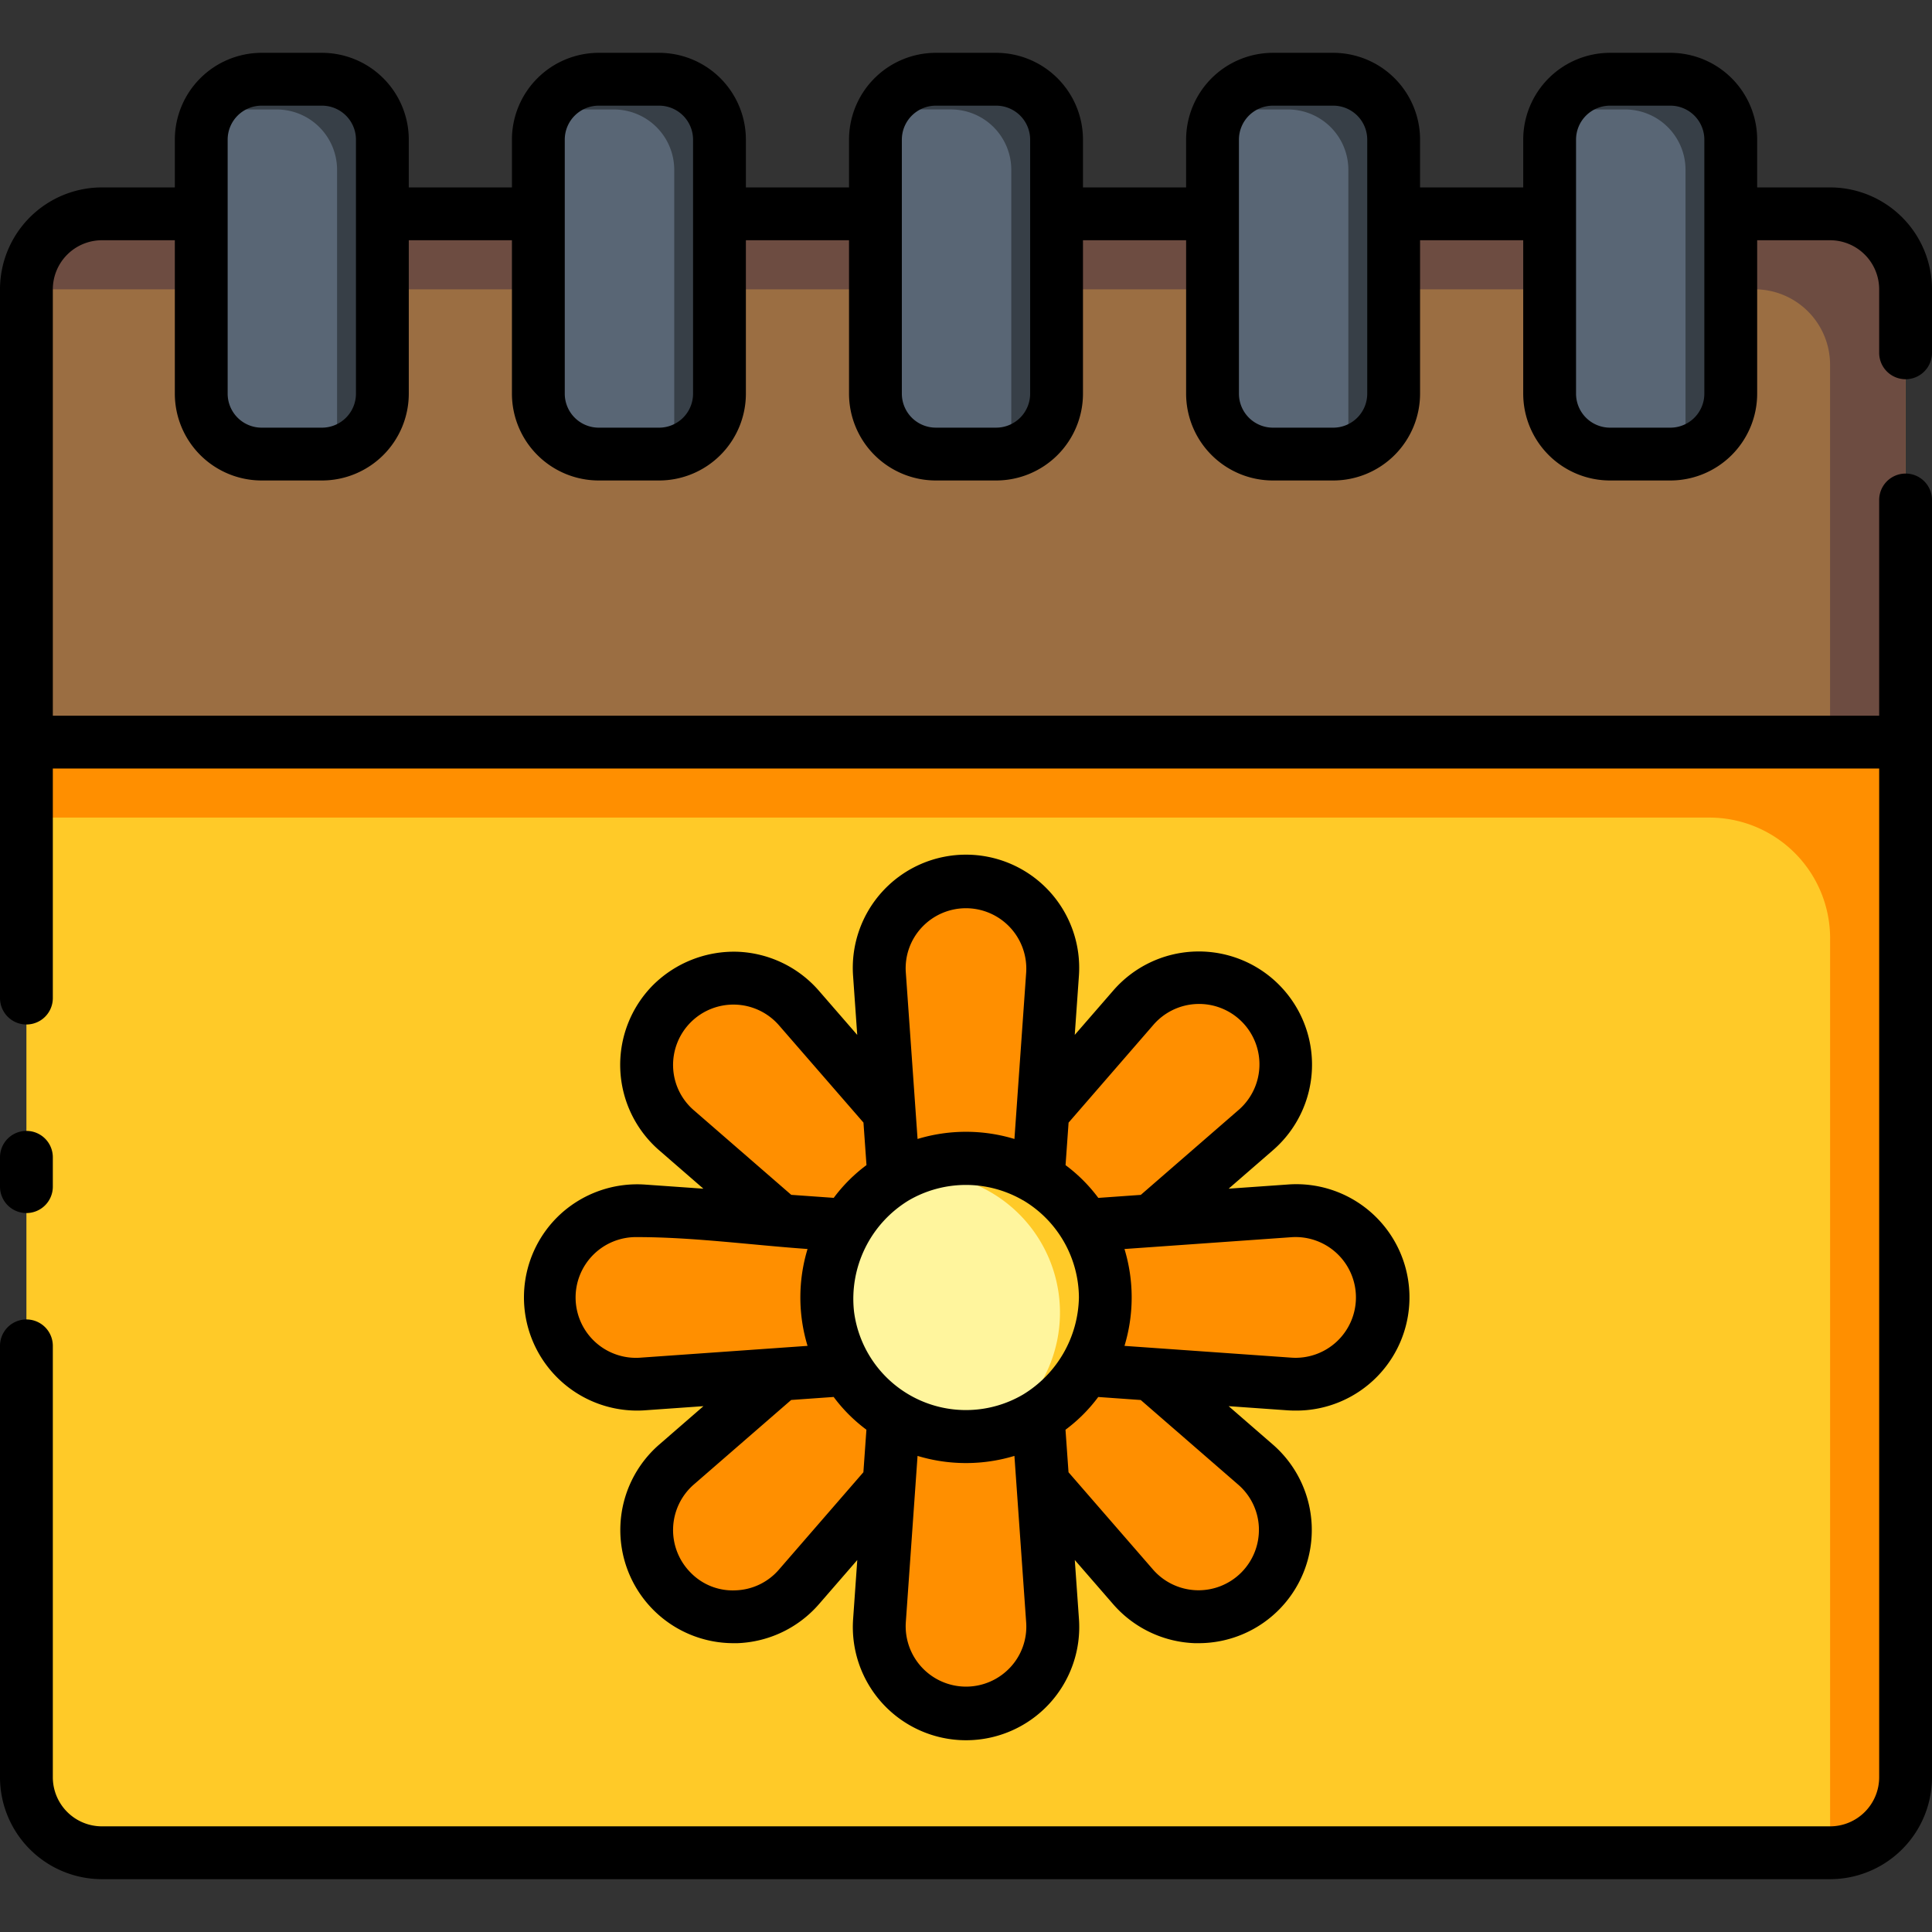 <svg id="Layer_1" data-name="Layer 1" xmlns="http://www.w3.org/2000/svg" viewBox="0 0 128 128"><rect x="0" y="0" width="128" height="128" fill="#333333" stroke="none"/><title>CALENDAR</title><path d="M1.75,49.167h124.5a0,0,0,0,1,0,0V117.75a5,5,0,0,1-5,5H6.75a5,5,0,0,1-5-5V49.167A0,0,0,0,1,1.75,49.167Z" style="fill:#ffca28"/><path d="M1.75,49.167v5h111.5a8,8,0,0,1,8,8v60.58h0a5,5,0,0,0,5-5V49.167Z" style="fill:#ff8f00"/><rect x="13.333" y="5.25" width="12" height="24.833" rx="4" ry="4" style="fill:#596675"/><rect x="35.667" y="5.25" width="12" height="24.833" rx="4" ry="4" style="fill:#596675"/><rect x="58" y="5.25" width="12" height="24.833" rx="4" ry="4" style="fill:#596675"/><rect x="80.333" y="5.25" width="12" height="24.833" rx="4" ry="4" style="fill:#596675"/><rect x="102.667" y="5.25" width="12" height="24.833" rx="4" ry="4" style="fill:#596675"/><path d="M110.667,5.25h-4A3.982,3.982,0,0,0,103.2,7.3a3.934,3.934,0,0,1,.47-.047h4a4,4,0,0,1,4,4V28.085a3.957,3.957,0,0,1-.528,1.951,3.987,3.987,0,0,0,3.53-3.953V9.25A4,4,0,0,0,110.667,5.25Z" style="fill:#373f47"/><path d="M88.333,5.25h-4A3.982,3.982,0,0,0,80.862,7.3a3.934,3.934,0,0,1,.47-.047h4a4,4,0,0,1,4,4V28.085a3.957,3.957,0,0,1-.528,1.951,3.987,3.987,0,0,0,3.53-3.953V9.25A4,4,0,0,0,88.333,5.25Z" style="fill:#373f47"/><path d="M66,5.25H62A3.982,3.982,0,0,0,58.528,7.3,3.934,3.934,0,0,1,59,7.251h4a4,4,0,0,1,4,4V28.085a3.957,3.957,0,0,1-.528,1.951A3.987,3.987,0,0,0,70,26.083V9.25A4,4,0,0,0,66,5.25Z" style="fill:#373f47"/><path d="M43.667,5.25h-4A3.982,3.982,0,0,0,36.2,7.3a3.934,3.934,0,0,1,.47-.047h4a4,4,0,0,1,4,4V28.085a3.957,3.957,0,0,1-.528,1.951,3.987,3.987,0,0,0,3.53-3.953V9.25A4,4,0,0,0,43.667,5.25Z" style="fill:#373f47"/><path d="M21.333,5.25h-4A3.982,3.982,0,0,0,13.862,7.3a3.934,3.934,0,0,1,.47-.047h4a4,4,0,0,1,4,4V28.085a3.957,3.957,0,0,1-.528,1.951,3.987,3.987,0,0,0,3.53-3.953V9.25A4,4,0,0,0,21.333,5.25Z" style="fill:#373f47"/><path d="M121.25,14.167h-6.583V26.083a4,4,0,0,1-4,4h-4a4,4,0,0,1-4-4V14.167H92.333V26.083a4,4,0,0,1-4,4h-4a4,4,0,0,1-4-4V14.167H70V26.083a4,4,0,0,1-4,4H62a4,4,0,0,1-4-4V14.167H47.667V26.083a4,4,0,0,1-4,4h-4a4,4,0,0,1-4-4V14.167H25.333V26.083a4,4,0,0,1-4,4h-4a4,4,0,0,1-4-4V14.167H6.75a5,5,0,0,0-5,5v30h124.5v-30A5,5,0,0,0,121.25,14.167Z" style="fill:#9b6e42"/><path d="M121.25,14.167h-6.583v5h1.58a5,5,0,0,1,5,5v25h5v-30A5,5,0,0,0,121.25,14.167Z" style="fill:#6d4c41"/><path d="M80.333,19.17v-5H70v5Z" style="fill:#6d4c41"/><path d="M102.667,19.17v-5H92.333v5Z" style="fill:#6d4c41"/><path d="M58,19.17v-5H47.667v5Z" style="fill:#6d4c41"/><path d="M35.667,19.17v-5H25.333v5Z" style="fill:#6d4c41"/><path d="M13.333,19.17v-5H6.75a5,5,0,0,0-5,5v0Z" style="fill:#6d4c41"/><circle cx="64" cy="85.958" r="9.229" style="fill:#fff59d"/><path d="M64,76.729a9.187,9.187,0,0,0-4.407,1.119,9.224,9.224,0,0,1,5.812,17.221A9.224,9.224,0,0,0,64,76.729Z" style="fill:#ffca28"/><path d="M85.39,80.226l-9.1.643,6.89-5.982a5.747,5.747,0,1,0-8.107-8.107L69.09,73.67l.643-9.1a5.747,5.747,0,1,0-11.465,0l.643,9.1-5.982-6.89a5.747,5.747,0,1,0-8.107,8.107l6.89,5.982-9.1-.643a5.747,5.747,0,1,0,0,11.465l9.1-.643-6.89,5.982a5.747,5.747,0,1,0,8.107,8.107l5.982-6.89-.643,9.1a5.747,5.747,0,1,0,11.465,0l-.643-9.1,5.982,6.89a5.747,5.747,0,1,0,8.107-8.107l-6.89-5.982,9.1.643a5.747,5.747,0,1,0,0-11.465ZM68.689,93.89a8.764,8.764,0,1,1,1.837-1.405A9.159,9.159,0,0,1,68.689,93.89Z" style="fill:#ff8f00"/><path d="M1.75,80.368a1.75,1.75,0,0,0,1.75-1.75V76.675a1.75,1.75,0,0,0-3.5,0v1.943A1.75,1.75,0,0,0,1.75,80.368Z"/><path d="M126.25,25.125a1.75,1.75,0,0,0,1.75-1.75V19.167a6.758,6.758,0,0,0-6.75-6.75h-4.833V9.25a5.756,5.756,0,0,0-5.75-5.75h-4a5.756,5.756,0,0,0-5.75,5.75v3.167H94.083V9.25a5.756,5.756,0,0,0-5.75-5.75h-4a5.756,5.756,0,0,0-5.75,5.75v3.167H71.75V9.25A5.756,5.756,0,0,0,66,3.5H62a5.756,5.756,0,0,0-5.75,5.75v3.167H49.417V9.25a5.756,5.756,0,0,0-5.75-5.75h-4a5.756,5.756,0,0,0-5.75,5.75v3.167H27.083V9.25a5.756,5.756,0,0,0-5.75-5.75h-4a5.756,5.756,0,0,0-5.75,5.75v3.167H6.75A6.758,6.758,0,0,0,0,19.167V66.125a1.75,1.75,0,0,0,3.5,0V50.917h121V117.75a3.254,3.254,0,0,1-3.25,3.25H6.75a3.254,3.254,0,0,1-3.25-3.25V89.167a1.75,1.75,0,0,0-3.5,0V117.75a6.758,6.758,0,0,0,6.75,6.75h114.5a6.758,6.758,0,0,0,6.75-6.75V33.125a1.75,1.75,0,0,0-3.5,0V47.417H3.5V19.167a3.254,3.254,0,0,1,3.25-3.25h4.833V26.083a5.756,5.756,0,0,0,5.75,5.75h4a5.756,5.756,0,0,0,5.75-5.75V15.917h6.834V26.083a5.756,5.756,0,0,0,5.75,5.75h4a5.756,5.756,0,0,0,5.75-5.75V15.917H56.25V26.083A5.756,5.756,0,0,0,62,31.833h4a5.756,5.756,0,0,0,5.75-5.75V15.917h6.833V26.083a5.756,5.756,0,0,0,5.75,5.75h4a5.756,5.756,0,0,0,5.75-5.75V15.917h6.834V26.083a5.756,5.756,0,0,0,5.75,5.75h4a5.756,5.756,0,0,0,5.75-5.75V15.917h4.833a3.254,3.254,0,0,1,3.25,3.25v4.208A1.75,1.75,0,0,0,126.25,25.125Zm-102.667.959a2.253,2.253,0,0,1-2.25,2.25h-4a2.253,2.253,0,0,1-2.25-2.25V9.25A2.253,2.253,0,0,1,17.333,7h4a2.253,2.253,0,0,1,2.25,2.25V26.083Zm22.334,0a2.253,2.253,0,0,1-2.25,2.25h-4a2.253,2.253,0,0,1-2.25-2.25V9.25A2.253,2.253,0,0,1,39.667,7h4a2.253,2.253,0,0,1,2.25,2.25V26.083Zm22.333,0A2.253,2.253,0,0,1,66,28.333H62a2.253,2.253,0,0,1-2.25-2.25V9.25A2.253,2.253,0,0,1,62,7h4a2.253,2.253,0,0,1,2.25,2.25V26.083Zm22.333,0a2.253,2.253,0,0,1-2.25,2.25h-4a2.253,2.253,0,0,1-2.25-2.25V9.25A2.253,2.253,0,0,1,84.333,7h4a2.253,2.253,0,0,1,2.25,2.25V26.083Zm22.334,0a2.253,2.253,0,0,1-2.25,2.25h-4a2.253,2.253,0,0,1-2.25-2.25V9.25A2.253,2.253,0,0,1,106.667,7h4a2.253,2.253,0,0,1,2.25,2.25V26.083Z"/><path d="M37.094,80.474a7.5,7.5,0,0,0,5.117,12.981c.173,0,.348-.006.521-.019l3.874-.274-2.933,2.546a7.5,7.5,0,0,0,4.918,13.157q.13,0,.261,0a7.52,7.52,0,0,0,5.4-2.578l2.545-2.932-.273,3.873a7.5,7.5,0,1,0,14.957,0l-.273-3.873,2.546,2.932a7.521,7.521,0,0,0,5.4,2.578c.088,0,.175,0,.262,0a7.5,7.5,0,0,0,4.918-13.157l-2.933-2.546,3.874.274c.174.012.349.019.522.019a7.5,7.5,0,1,0-.522-14.975l-3.874.273,2.933-2.546A7.5,7.5,0,1,0,73.751,65.632l-2.546,2.932.273-3.873a7.5,7.5,0,1,0-14.957,0l.273,3.874-2.546-2.932a7.52,7.52,0,0,0-5.4-2.578,7.614,7.614,0,0,0-5.564,2.191,7.5,7.5,0,0,0,.386,10.963l2.932,2.545-3.874-.273A7.527,7.527,0,0,0,37.094,80.474Zm5.393,9.471a4,4,0,1,1-.291-7.984c3.752,0,7.563.524,11.306.788a11.051,11.051,0,0,0,0,6.418Zm25.3-10.42a7.54,7.54,0,0,1,3.694,6.433,7.692,7.692,0,0,1-3.7,6.433,7.474,7.474,0,0,1-11.2-5.5,7.634,7.634,0,0,1,3.631-7.366,7.532,7.532,0,0,1,7.568,0ZM51.607,103.99a3.957,3.957,0,0,1-2.878,1.374,3.881,3.881,0,0,1-2.967-1.168,4,4,0,0,1,.206-5.844l6.449-5.6,2.815-.2a10.508,10.508,0,0,0,2.17,2.17l-.2,2.817Zm15.316,6.488a4,4,0,0,1-6.91-3.006l.777-11.015a11.079,11.079,0,0,0,6.418,0l.777,11.015A3.955,3.955,0,0,1,66.924,110.478Zm16.481-9.249a4,4,0,0,1-7.012,2.76l-5.6-6.448-.2-2.817a10.508,10.508,0,0,0,2.17-2.17l2.815.2,6.449,5.6A3.956,3.956,0,0,1,83.405,101.229Zm2.108-19.258a4,4,0,1,1,0,7.974L74.5,89.168a11.051,11.051,0,0,0,0-6.418Zm-9.12-14.045a4,4,0,1,1,5.638,5.638l-6.449,5.6-2.815.2a10.52,10.52,0,0,0-2.17-2.17l.2-2.817ZM61.076,61.438a4,4,0,0,1,6.91,3.006L67.209,75.46a11.053,11.053,0,0,0-6.418,0l-.777-11.015A3.955,3.955,0,0,1,61.076,61.438ZM44.595,70.687a4,4,0,0,1,7.012-2.76l5.6,6.447.2,2.817a10.52,10.52,0,0,0-2.17,2.17l-2.815-.2-6.449-5.6A3.958,3.958,0,0,1,44.595,70.687Z"/></svg>